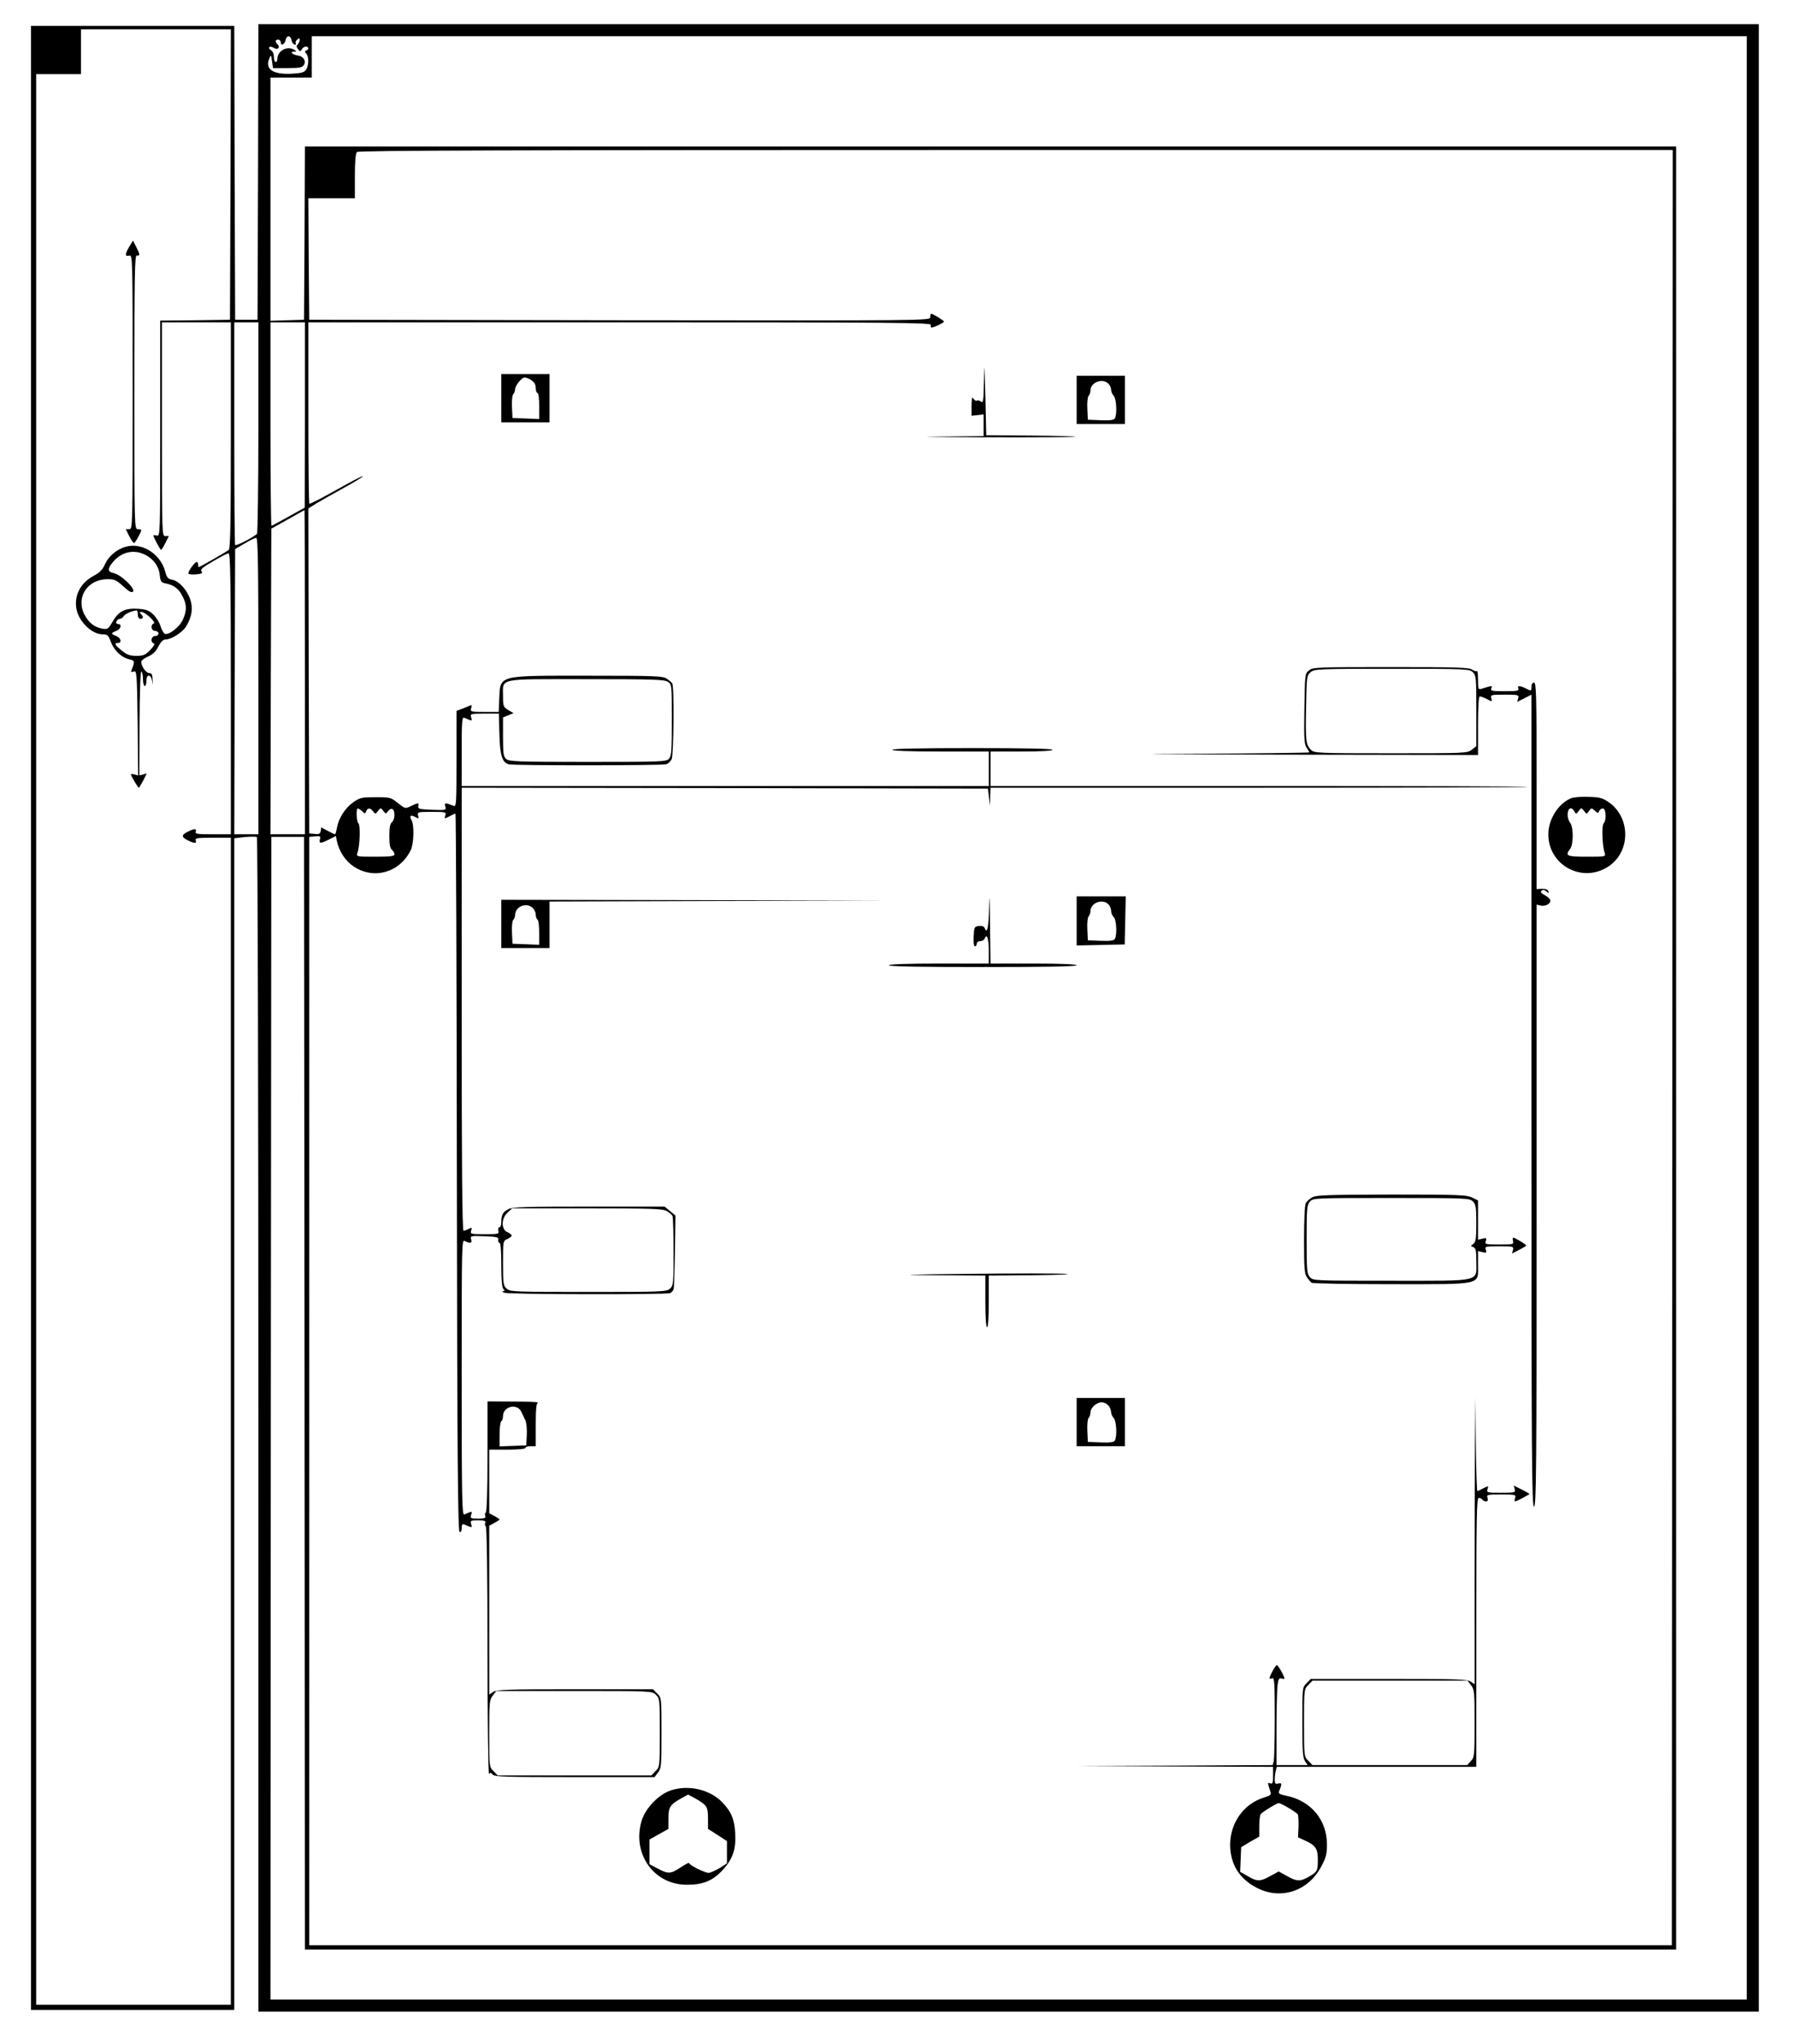 <?xml version="1.0" standalone="no"?>
<!DOCTYPE svg PUBLIC "-//W3C//DTD SVG 20010904//EN"
 "http://www.w3.org/TR/2001/REC-SVG-20010904/DTD/svg10.dtd">
<svg version="1.0" xmlns="http://www.w3.org/2000/svg"
 width="1042pt" height="1186pt" viewBox="0 0 1042 1186"
 preserveAspectRatio="xMidYMid meet">
<g transform="translate(0,1186) scale(0.1,-0.1)"
fill="#000000" stroke="none">
<path d="M1498 10863 l-3 -858 -65 0 -65 0 -3 853 -2 852 -590 0 -590 0 0
-5755 0 -5755 590 0 590 0 0 3399 0 3398 61 7 c34 3 65 3 70 0 5 -3 9 -1411 9
-3410 l0 -3404 4355 0 4355 0 0 5765 0 5765 -4355 0 -4355 0 -2 -857z m-160
-15 l-3 -843 -202 -3 -203 -2 0 -626 c0 -621 0 -626 -20 -621 -11 3 -20 3 -20
1 0 -9 40 -84 45 -84 3 0 14 18 25 40 l20 40 -20 0 c-20 0 -20 5 -20 620 l0
620 200 0 200 0 0 -655 c0 -511 -3 -657 -12 -665 -13 -11 -168 -100 -175 -100
-2 0 -3 7 -3 15 0 8 -4 15 -8 15 -12 0 -54 -59 -48 -68 2 -4 23 -6 46 -4 32 3
38 7 30 17 -9 11 5 23 67 59 42 25 83 46 90 46 10 0 13 -163 13 -815 l0 -815
-105 0 c-89 0 -104 2 -99 15 8 19 -9 19 -46 0 -38 -19 -38 -31 0 -50 37 -19
54 -19 46 0 -5 13 10 15 99 15 l105 0 0 -3385 0 -3385 -565 0 -565 0 0 5600 0
5600 130 0 130 0 0 130 0 130 435 0 435 0 -2 -842z m354 780 c2 -12 9 -23 17
-26 8 -3 11 0 8 6 -4 5 0 15 8 22 12 10 15 10 15 -2 0 -8 -5 -19 -12 -26 -8
-8 -8 -15 2 -27 12 -15 14 -15 22 -1 5 9 16 16 23 16 18 0 20 -17 3 -23 -10
-4 -10 -7 0 -18 16 -17 15 -71 -2 -94 -11 -16 -29 -20 -88 -23 -105 -4 -150
27 -125 88 10 24 11 24 16 -15 l6 -40 84 0 c69 0 86 3 95 18 15 23 -3 51 -35
55 -31 5 -50 22 -23 22 16 0 17 2 4 10 -41 27 -100 -4 -100 -52 0 -10 -4 -18
-10 -18 -5 0 -10 13 -10 30 0 17 -7 33 -17 39 -10 5 -14 13 -10 17 4 5 16 3
27 -4 22 -14 39 3 21 21 -15 15 -14 27 4 27 8 0 15 -7 15 -16 0 -23 24 -11 28
14 2 12 10 22 17 22 7 0 15 -10 17 -22z m8448 -5673 l0 -5695 -4285 0 -4285 0
2 3373 3 3372 95 0 95 0 3 -3227 2 -3228 3980 0 3980 0 0 5230 0 5230 -3980 0
-3980 0 -2 -502 -3 -503 -97 -3 -98 -3 0 706 0 705 120 0 120 0 0 120 0 120
4165 0 4165 0 0 -5695z m-432 -172 l-3 -5208 -3955 0 -3955 0 0 3215 0 3215
34 3 c30 3 33 1 28 -17 -6 -26 3 -26 53 -1 l40 20 5 -27 c12 -60 50 -118 97
-149 117 -79 267 -37 332 93 18 37 22 144 5 175 -14 26 -6 33 22 18 20 -11 21
-10 16 9 -5 20 -2 21 80 21 81 0 84 -1 78 -21 -7 -20 -6 -20 24 -5 16 9 32 16
35 16 3 0 7 -937 8 -2082 2 -1654 6 -2082 16 -2086 7 -2 12 6 12 23 0 20 4 26
15 21 8 -3 22 -9 31 -13 13 -5 15 -2 9 15 -6 20 -3 22 40 22 37 0 46 -3 42
-15 -4 -8 -2 -17 3 -20 6 -4 10 -280 10 -728 0 -397 4 -716 9 -709 6 10 10 10
21 -3 11 -13 70 -15 475 -15 l464 0 20 26 c20 25 21 39 21 231 0 203 0 204
-25 228 l-24 25 -453 0 c-394 0 -456 -2 -476 -16 l-22 -15 0 490 0 490 30 16
c17 9 30 18 30 20 0 2 -13 11 -30 20 l-30 16 0 184 0 185 105 0 c63 0 105 4
105 10 0 6 14 10 30 10 l30 0 0 124 c0 90 3 126 13 129 6 3 -57 6 -140 6
l-153 1 0 -319 c0 -193 -4 -322 -10 -326 -5 -3 -7 -12 -3 -20 4 -12 -5 -15
-42 -15 -43 0 -46 2 -40 22 6 17 4 20 -9 15 -9 -4 -23 -10 -31 -13 -13 -5 -15
87 -15 795 0 790 0 802 19 791 31 -16 43 -12 36 10 -6 20 -3 21 77 18 73 -3
83 -5 80 -20 -2 -10 2 -18 8 -18 6 0 10 -46 10 -128 0 -86 4 -132 12 -140 9
-9 9 -12 -2 -13 -8 -1 -4 -5 10 -9 30 -10 939 -11 960 -2 8 4 17 14 20 22 3 8
6 108 8 221 l3 207 -31 26 -32 26 -439 0 c-367 0 -445 -2 -468 -15 -32 -16
-41 -33 -41 -76 0 -16 -5 -29 -11 -29 -6 0 -9 -9 -6 -20 5 -19 0 -20 -80 -20
-81 0 -84 1 -78 21 6 18 5 19 -13 10 -12 -6 -25 -11 -31 -11 -8 0 -11 382 -11
1285 l0 1285 1528 -2 1527 -3 6 -50 6 -50 1 52 2 53 1557 0 c856 0 1559 2
1561 5 3 3 -697 5 -1556 5 l-1562 0 0 100 0 100 180 0 c113 0 180 4 180 10 0
7 -162 10 -465 10 -303 0 -465 -3 -465 -10 0 -6 100 -10 280 -10 l280 0 0
-100 0 -100 -1530 0 -1530 0 0 201 c0 175 2 200 15 195 8 -3 22 -9 31 -13 13
-5 15 -2 9 15 -6 21 -4 22 77 22 l84 0 3 -117 c3 -126 16 -167 55 -177 28 -8
885 -7 912 0 12 3 27 17 33 30 12 28 16 422 3 440 -4 5 -18 18 -32 27 -22 15
-67 17 -458 17 -531 0 -507 6 -514 -138 l-3 -72 -83 0 c-80 0 -83 1 -77 21 4
12 3 20 -1 18 -5 -2 -26 -11 -46 -19 l-38 -14 0 -279 c0 -262 -1 -279 -17
-272 -48 19 -56 19 -48 -4 6 -21 5 -22 -77 -19 -73 3 -83 5 -80 21 4 21 1 21
-42 1 -34 -17 -34 -16 -76 17 -41 33 -45 34 -129 34 -81 0 -91 -2 -130 -29
-47 -33 -85 -92 -95 -148 -4 -21 -9 -38 -11 -38 -3 0 -22 9 -43 20 l-37 20 -3
-20 c-3 -17 -10 -21 -35 -18 l-32 3 -3 943 -2 942 44 28 c25 15 97 56 161 91
64 35 114 66 111 68 -3 3 -72 -33 -155 -80 -82 -46 -152 -82 -155 -79 -4 3 -6
241 -6 529 l0 523 1810 0 c1604 0 1809 -2 1804 -15 -4 -8 -1 -15 5 -15 13 0
71 28 71 34 0 6 -65 46 -74 46 -3 0 -6 -9 -6 -20 0 -20 -4 -20 -1802 -18
l-1803 3 -3 353 -2 352 135 0 135 0 0 128 c0 86 4 132 12 140 9 9 873 12 3825
12 l3813 0 -2 -5207z m-8208 3600 c0 -335 -4 -613 -8 -619 -10 -15 -120 -73
-127 -66 -3 3 -5 295 -5 649 l0 643 70 0 70 0 0 -607z m270 70 l-1 -538 -94
-52 c-51 -29 -96 -53 -99 -53 -3 0 -6 266 -6 590 l0 590 100 0 100 0 0 -537z
m0 -1493 l0 -940 -100 0 -100 0 2 886 3 887 95 53 c52 30 96 54 98 54 1 0 2
-423 2 -940z m-270 -80 l0 -860 -70 0 -70 0 2 827 3 828 55 32 c30 18 60 33
67 33 11 0 13 -163 13 -860z m2378 24 c22 -15 22 -20 22 -221 0 -178 -2 -209
-17 -225 -15 -17 -43 -18 -471 -18 -410 0 -457 2 -474 17 -15 14 -18 32 -18
128 l0 113 30 12 31 13 -31 18 c-28 18 -30 22 -30 81 0 106 -37 98 484 98 393
0 454 -2 474 -16z m-1776 -750 c16 -16 18 -16 24 0 8 21 24 20 40 -1 12 -17
14 -17 28 2 16 20 16 20 31 1 15 -19 15 -19 28 -1 8 10 19 15 25 11 17 -10 15
-61 -3 -76 -11 -9 -15 -32 -15 -80 0 -48 4 -71 15 -80 8 -7 15 -19 15 -26 0
-11 -23 -14 -111 -14 -111 0 -111 0 -104 23 14 39 18 158 6 170 -12 12 -15 87
-4 87 3 0 15 -7 25 -16z m1767 -2319 c16 -8 31 -22 35 -30 3 -9 6 -103 6 -209
0 -183 -1 -194 -21 -212 -20 -18 -43 -19 -474 -19 -431 0 -454 1 -474 19 -19
18 -21 30 -21 148 0 127 0 129 25 140 14 6 25 15 25 20 0 5 -11 14 -25 20 -36
16 -36 79 1 113 l27 25 434 0 c361 0 439 -2 462 -15z m-843 -1165 c7 -14 17
-36 24 -50 6 -14 10 -53 8 -85 l-3 -60 -77 -3 -78 -3 0 70 c0 38 5 73 10 76 6
3 10 17 10 30 0 56 82 76 106 25z m781 -1642 c23 -21 23 -25 23 -220 0 -198 0
-199 -25 -223 l-24 -25 -446 0 -446 0 -24 25 c-25 24 -25 25 -25 218 0 181 1
196 21 221 l20 26 452 0 c449 0 451 0 474 -22z"/>
<path d="M751 10430 c-26 -44 -27 -60 -1 -53 20 5 20 0 20 -791 0 -792 0 -796
-20 -796 l-20 0 20 -40 c11 -22 24 -40 28 -40 7 0 42 63 42 75 0 3 -9 5 -20 5
-20 0 -20 7 -20 795 0 686 2 795 14 793 20 -4 19 6 -3 49 l-19 37 -21 -34z"/>
<path d="M730 8688 c-52 -14 -100 -55 -121 -102 -13 -30 -30 -48 -66 -67 -76
-41 -114 -114 -99 -193 14 -73 90 -146 151 -146 29 0 34 -5 49 -45 20 -51 62
-90 107 -100 31 -7 33 -12 14 -59 -7 -15 -5 -17 11 -12 18 6 19 -5 23 -298 l3
-305 -21 6 c-12 3 -21 3 -21 0 0 -8 41 -77 46 -77 2 0 13 19 25 41 l21 42 -21
-6 -22 -5 1 304 c1 182 5 302 11 299 5 -4 9 -24 9 -46 0 -21 5 -39 10 -39 6 0
10 14 10 30 0 42 27 40 33 -2 4 -27 4 -25 3 7 -1 32 -5 40 -19 40 -19 0 -46
38 -47 65 0 8 18 22 39 31 28 12 46 29 60 58 15 28 28 41 42 41 33 0 98 41
119 75 34 56 42 106 24 159 -19 55 -65 105 -105 113 -24 4 -31 13 -40 47 -27
103 -135 171 -229 144z m103 -42 c52 -22 89 -68 94 -120 5 -41 8 -46 37 -51
47 -10 74 -31 96 -75 25 -48 25 -83 1 -136 -19 -42 -81 -90 -104 -81 -7 3 -18
22 -25 44 -6 21 -25 52 -42 68 -24 23 -41 30 -88 33 -75 5 -113 -13 -148 -74
-25 -43 -29 -46 -60 -41 -47 8 -80 35 -105 84 -49 100 20 203 136 203 39 0 51
-5 91 -42 34 -31 48 -38 56 -30 16 16 -69 98 -111 107 -38 8 -39 24 -4 66 47
55 113 72 176 45z m-33 -351 c0 -16 6 -25 15 -25 18 0 19 12 3 28 -9 9 -9 12
3 12 22 0 87 -61 72 -67 -22 -8 -15 -43 7 -43 11 0 20 -7 20 -15 0 -8 -9 -15
-20 -15 -22 0 -29 -35 -7 -43 8 -2 0 -16 -21 -38 -28 -29 -40 -34 -80 -34 -37
0 -55 6 -84 30 -41 32 -47 45 -23 45 24 0 17 30 -10 40 -14 5 -25 12 -25 15 0
3 11 10 25 15 27 10 35 40 10 40 -9 0 -12 6 -9 15 4 8 12 15 20 15 7 0 17 7
22 15 7 13 46 31 75 34 4 1 7 -10 7 -24z"/>
<path d="M5712 9656 c-2 -120 -4 -137 -17 -126 -8 6 -19 9 -24 6 -5 -4 -14 2
-20 11 -8 14 -10 5 -11 -41 l0 -58 35 4 35 4 0 -63 0 -63 -267 -3 c-148 -1
-25 -3 272 -4 297 -1 535 1 529 3 -6 3 -125 6 -265 7 l-254 2 -5 230 c-5 185
-6 203 -8 91z"/>
<path d="M2910 9550 l0 -140 140 0 140 0 0 140 0 140 -140 0 -140 0 0 -140z
m175 104 c17 -11 25 -26 25 -45 0 -16 5 -29 10 -29 6 0 10 -32 10 -75 l0 -76
-77 3 -78 3 -3 64 c-2 36 2 69 7 74 6 6 11 18 11 28 0 22 38 69 56 69 8 0 26
-7 39 -16z"/>
<path d="M6250 9540 l0 -140 140 0 140 0 0 140 0 140 -140 0 -140 0 0 -140z
m184 94 c9 -8 16 -24 16 -35 0 -11 7 -27 15 -35 16 -17 21 -109 6 -132 -5 -9
-29 -12 -82 -10 l-74 3 -3 64 c-2 36 2 69 7 74 6 6 11 20 11 31 0 48 70 75
104 40z"/>
<path d="M7599 7971 c-24 -19 -24 -23 -27 -221 -3 -169 -1 -206 12 -226 9 -13
16 -26 16 -29 0 -2 -305 -6 -677 -8 -431 -1 -252 -3 490 -5 l1167 -2 0 170 c0
112 4 170 10 170 6 0 25 -7 42 -16 30 -16 31 -15 25 5 -5 20 -2 21 78 21 79 0
83 -1 78 -21 l-6 -21 42 21 41 21 0 -2355 c0 -2087 2 -2355 15 -2355 13 0 15
201 15 1746 l0 1746 22 -5 c26 -7 58 8 58 28 0 8 -14 22 -31 31 -22 11 -28 19
-21 26 8 8 16 7 28 -3 15 -12 17 -12 12 1 -3 10 -17 14 -37 14 l-31 -2 0 599
c0 526 -2 599 -15 599 -9 0 -15 -9 -15 -25 0 -25 -1 -25 -30 -10 -37 19 -54
19 -46 0 4 -13 -8 -15 -79 -15 -75 0 -84 2 -78 17 7 17 8 17 -57 -3 -18 -6
-20 -2 -20 52 0 31 -3 54 -6 51 -4 -3 -16 0 -28 8 -17 13 -92 15 -472 15 -430
0 -453 -1 -475 -19z m951 -11 c19 -19 20 -33 20 -224 l0 -205 -26 -20 c-26
-21 -37 -21 -470 -21 -429 0 -445 1 -464 20 -29 29 -32 50 -28 249 3 178 4
183 27 202 22 18 45 19 472 19 436 0 450 -1 469 -20z"/>
<path d="M9120 7229 c-74 -30 -132 -123 -132 -209 0 -181 199 -287 350 -186
127 85 129 279 4 370 -39 27 -53 31 -120 33 -43 2 -88 -2 -102 -8z m19 -76 c9
-17 11 -17 25 2 16 20 16 20 31 1 15 -20 15 -20 29 -1 14 19 15 19 34 2 17
-16 20 -16 25 -2 4 8 13 15 22 15 18 0 22 -69 4 -87 -12 -12 -8 -131 6 -170 7
-23 7 -23 -104 -23 -118 0 -127 5 -96 46 19 25 20 124 0 150 -8 10 -15 31 -15
45 0 41 21 53 39 22z"/>
<path d="M5742 6608 c-2 -126 -11 -172 -26 -132 -4 10 -16 14 -33 12 -27 -3
-28 -6 -31 -60 -2 -36 1 -58 8 -58 5 0 10 7 10 15 0 8 9 15 20 15 11 0 23 7
26 15 13 33 24 0 24 -71 l0 -74 -290 0 c-187 0 -290 -4 -290 -10 0 -7 188 -10
545 -10 357 0 545 3 545 10 0 6 -90 10 -250 10 l-250 0 -3 238 c-1 138 -3 180
-5 100z"/>
<path d="M6250 6518 l0 -143 139 3 140 3 3 140 3 139 -142 0 -143 0 0 -142z
m184 96 c9 -8 16 -26 16 -38 0 -13 7 -29 15 -36 16 -14 21 -105 6 -128 -5 -9
-29 -12 -82 -10 l-74 3 -3 64 c-2 36 2 69 7 74 6 6 11 20 11 31 0 48 70 75
104 40z"/>
<path d="M2910 6500 l0 -140 140 0 140 0 0 135 0 135 983 3 982 2 -1122 3
-1123 2 0 -140z m182 93 c10 -9 18 -26 18 -39 0 -13 5 -26 10 -29 6 -3 10 -38
10 -76 l0 -70 -77 3 -78 3 -3 64 c-2 36 2 69 7 74 6 6 11 18 11 27 0 50 64 78
102 43z"/>
<path d="M7618 4914 c-15 -8 -32 -23 -38 -34 -6 -11 -10 -99 -10 -212 0 -165
2 -197 17 -218 9 -14 22 -28 27 -32 6 -4 213 -8 459 -8 541 0 507 -8 507 113
l0 79 26 -6 c22 -6 25 -4 19 14 -6 19 -2 20 78 20 81 0 85 -1 80 -21 l-6 -21
42 21 c22 12 41 23 41 25 0 6 -66 46 -75 46 -4 0 -5 -9 -2 -20 5 -19 0 -20
-80 -20 -80 0 -84 1 -78 20 6 18 3 20 -19 14 l-26 -6 0 114 0 114 -35 17 c-32
15 -83 17 -468 17 -362 -1 -436 -3 -459 -16z m932 -24 c17 -17 20 -33 20 -126
0 -90 -3 -109 -17 -120 -17 -12 -17 -13 0 -19 14 -6 17 -20 17 -81 0 -123 40
-114 -493 -114 -449 0 -454 0 -473 21 -17 19 -19 38 -19 219 0 181 2 200 19
219 19 21 24 21 473 21 440 0 454 -1 473 -20z"/>
<path d="M5625 4470 c-395 -4 -429 -6 -192 -8 l287 -2 0 -150 c0 -93 4 -150
10 -150 6 0 10 57 10 150 l0 150 263 2 c144 2 226 5 182 8 -44 3 -296 3 -560
0z"/>
<path d="M6250 3610 l0 -140 140 0 140 0 0 140 0 140 -140 0 -140 0 0 -140z
m188 92 c6 -9 12 -24 12 -35 0 -10 7 -25 15 -33 16 -17 21 -109 6 -132 -5 -9
-29 -12 -82 -10 l-74 3 -3 64 c-2 36 2 69 7 74 6 6 11 21 11 32 0 22 23 49 50
57 20 7 42 -1 58 -20z"/>
<path d="M8562 3475 c-1 -154 -2 -529 -2 -833 l0 -553 -22 15 c-20 14 -80 16
-476 16 l-453 0 -24 -25 c-25 -24 -25 -25 -25 -227 0 -168 3 -207 16 -226 l15
-22 -90 0 -91 0 0 209 c0 114 3 229 6 253 5 39 9 45 26 40 19 -5 19 -4 -1 37
-12 22 -25 41 -29 41 -8 0 -42 -63 -42 -76 0 -4 7 -4 15 0 13 5 15 -24 15
-227 0 -128 -3 -242 -6 -254 l-6 -23 -572 -3 -571 -2 573 -3 572 -2 0 -51 c0
-43 -3 -50 -16 -45 -17 6 -17 7 2 -52 4 -14 -4 -20 -38 -30 -116 -35 -196
-145 -197 -272 0 -112 51 -197 151 -250 140 -75 301 -23 377 120 29 54 34 73
34 130 0 140 -91 251 -231 281 -44 9 -52 14 -47 27 18 43 17 51 -4 45 -18 -4
-21 -1 -21 23 0 16 3 39 6 52 l6 22 579 0 579 0 0 780 c0 672 2 780 14 780 8
0 18 -4 21 -10 3 -5 13 -10 21 -10 11 0 13 6 9 20 -6 19 -2 20 80 20 82 0 86
-1 80 -20 -3 -11 -4 -20 0 -20 10 0 87 41 83 44 -1 2 -23 14 -47 26 l-44 22 6
-21 c5 -20 1 -21 -80 -21 -81 0 -84 1 -78 21 7 20 6 20 -24 5 -16 -9 -32 -16
-35 -16 -3 0 -7 123 -9 273 l-2 272 -3 -280z m-23 -1391 c20 -25 21 -40 21
-222 0 -187 -1 -197 -22 -219 l-21 -23 -449 0 -449 0 -24 25 c-25 24 -25 25
-25 220 0 195 0 196 25 220 l24 25 450 0 450 0 20 -26z m-1061 -711 c26 -15
50 -32 55 -38 4 -5 6 -38 5 -72 l-3 -62 37 -17 c65 -29 78 -48 78 -112 0 -66
-3 -71 -53 -100 -49 -28 -69 -28 -127 5 l-47 26 -48 -26 c-59 -33 -77 -34
-132 -1 l-44 25 3 72 3 71 52 31 53 30 0 60 c0 33 4 65 8 70 8 12 93 64 105
65 5 0 29 -12 55 -27z"/>
<path d="M3896 1474 c-72 -23 -150 -104 -172 -179 -55 -190 71 -368 261 -369
93 -1 151 22 207 82 61 65 81 122 76 214 -4 84 -23 128 -76 183 -71 73 -193
102 -296 69z m194 -84 c16 -16 20 -34 20 -80 l0 -60 55 -35 55 -36 0 -64 0
-65 -42 -27 c-24 -14 -52 -27 -63 -28 -21 -2 -115 45 -115 57 0 4 -22 -8 -50
-26 -57 -38 -72 -39 -134 -5 l-46 24 0 72 0 71 55 31 55 31 0 58 c0 67 9 82
69 116 l45 25 38 -20 c21 -11 48 -29 58 -39z"/>
</g>
</svg>

